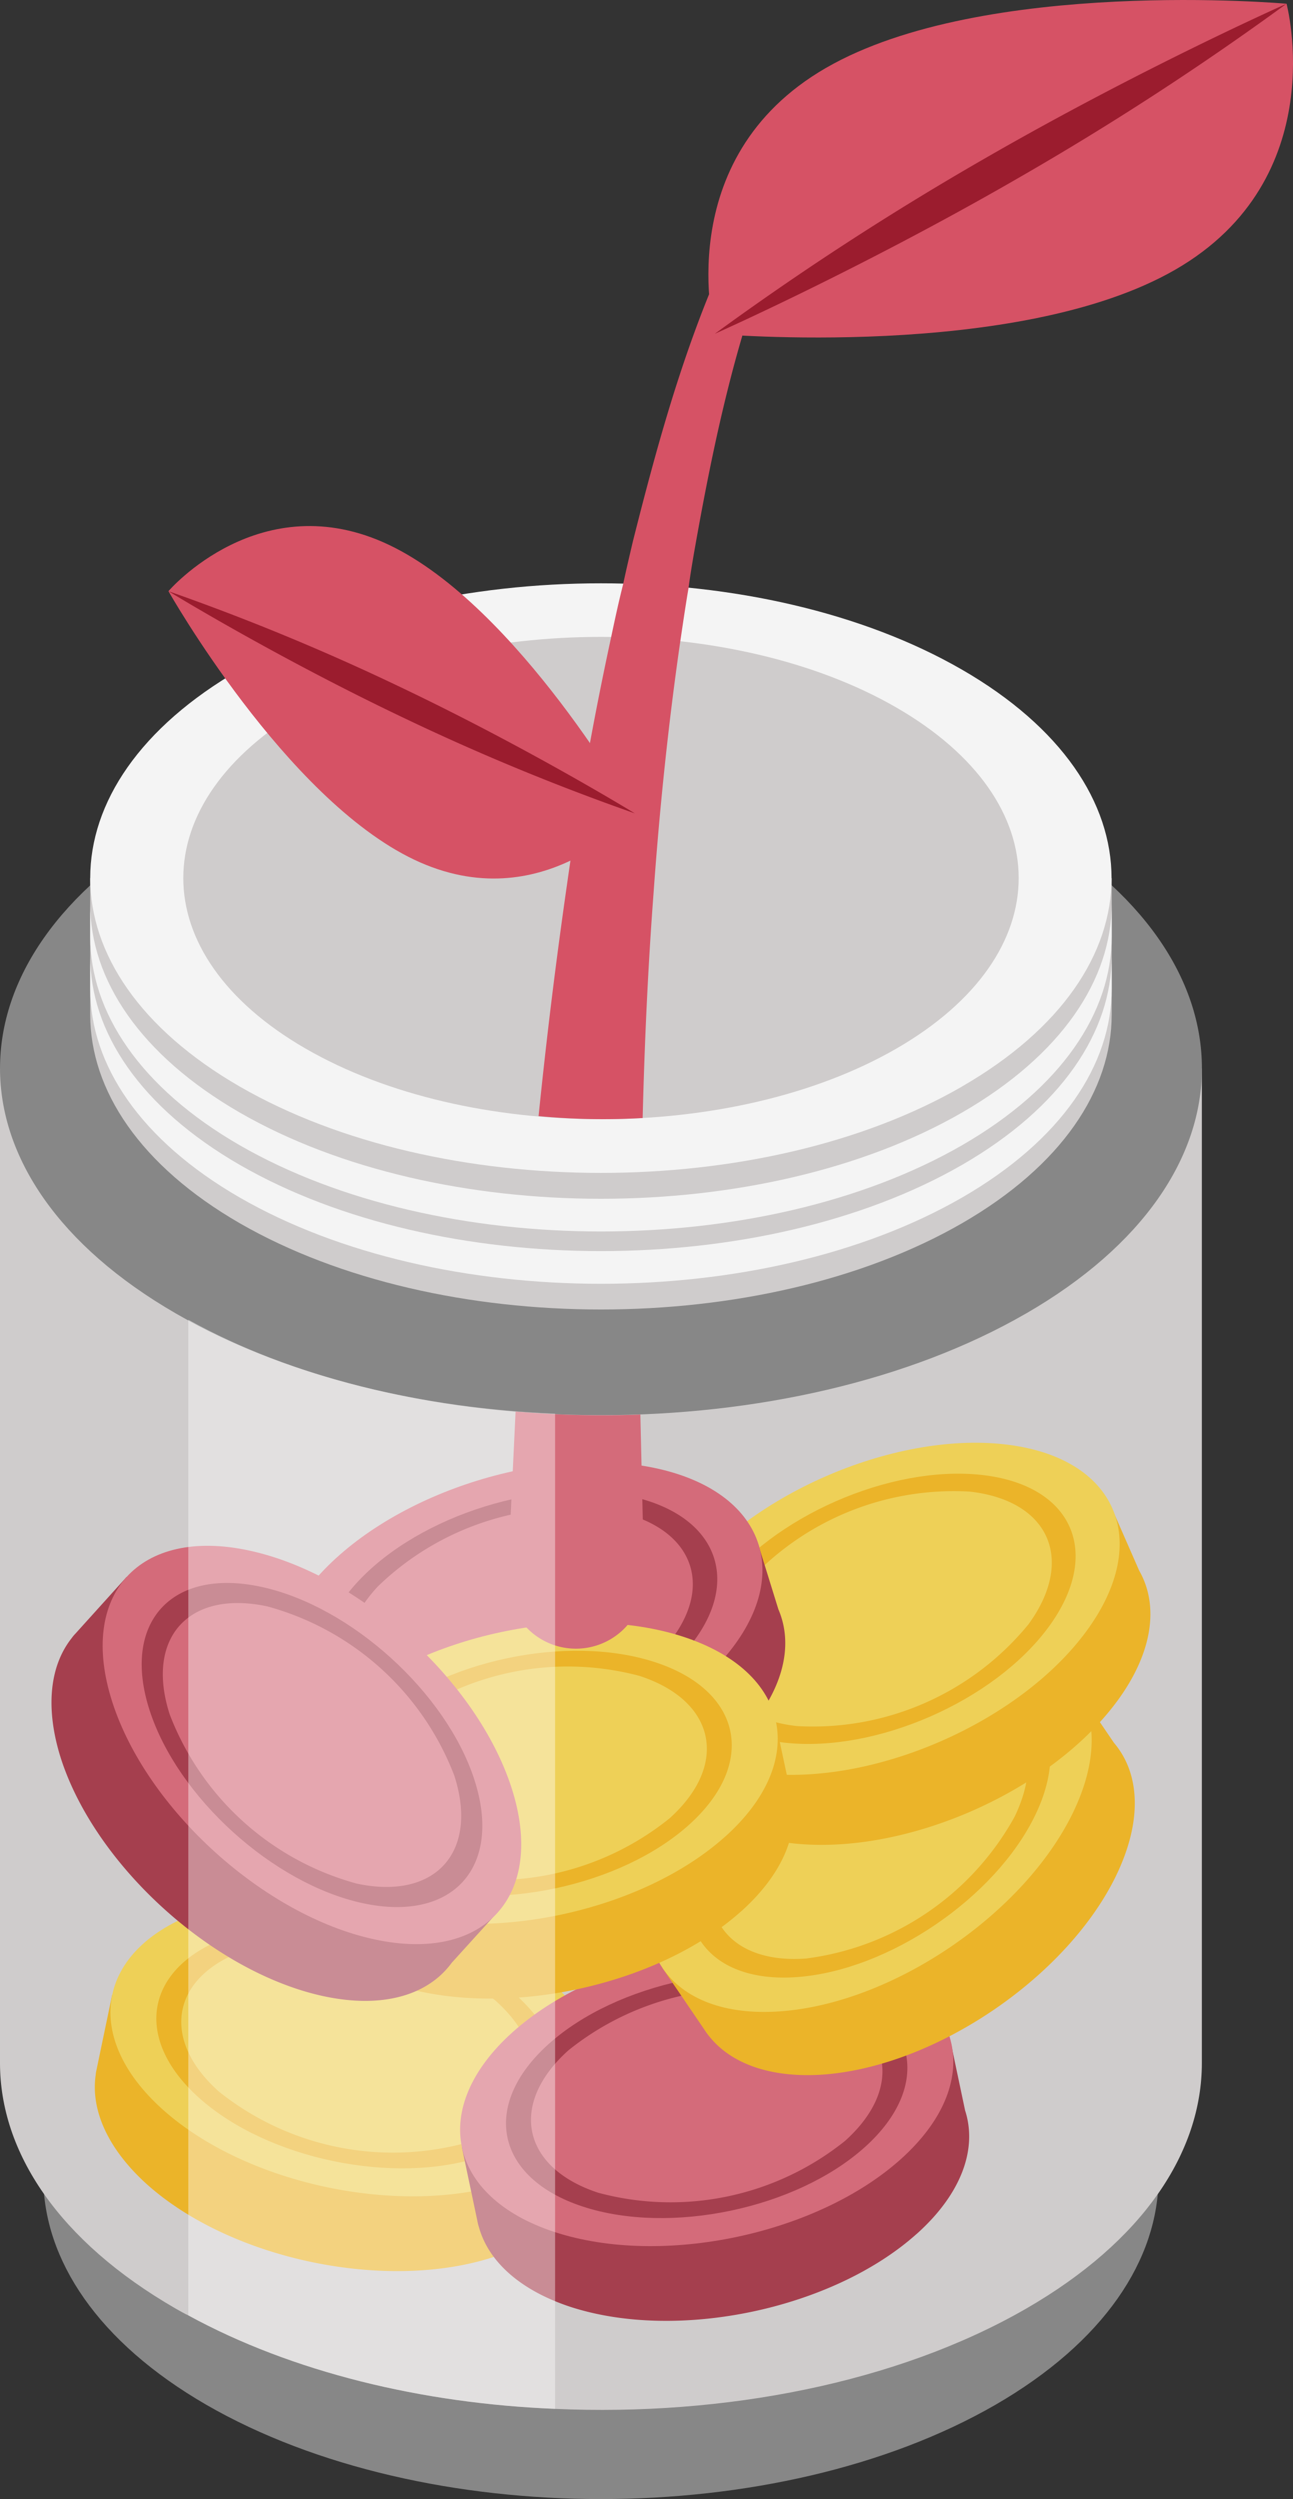<svg id="Group_9349" data-name="Group 9349" xmlns="http://www.w3.org/2000/svg" xmlns:xlink="http://www.w3.org/1999/xlink" width="79.674" height="154" viewBox="0 0 79.674 154">
  <rect x="0" y="0" width="79.674" height="154" fill="#333333" stroke="none"/>
  <defs>
    <clipPath id="clip-path">
      <rect id="Rectangle_3614" data-name="Rectangle 3614" width="79.674" height="154" fill="none"/>
    </clipPath>
    <clipPath id="clip-path-3">
      <rect id="Rectangle_3611" data-name="Rectangle 3611" width="67.716" height="56.034" fill="none"/>
    </clipPath>
    <clipPath id="clip-path-4">
      <rect id="Rectangle_3612" data-name="Rectangle 3612" width="22.601" height="67.114" fill="none"/>
    </clipPath>
  </defs>
  <g id="Group_8849" data-name="Group 8849" clip-path="url(#clip-path)">
    <g id="Group_8848" data-name="Group 8848" transform="translate(0 0)">
      <g id="Group_8847" data-name="Group 8847" clip-path="url(#clip-path)">
        <path id="Path_7918" data-name="Path 7918" d="M69.626,26.249v56.87c0,5.08-3.363,10.162-10.062,14.031-13.428,7.736-35.171,7.736-48.6,0C4.269,93.281.906,88.2.906,83.119V26.249Z" transform="translate(1.762 51.046)" fill="#878787"/>
        <path id="Path_7919" data-name="Path 7919" d="M74.058,22.357v61.3c0,5.483-3.61,10.969-10.83,15.13-7.939,4.576-18.6,6.643-29.026,6.175-8.183-.33-16.2-2.262-22.6-5.76-.247-.112-.524-.277-.772-.415C3.61,94.625,0,89.139,0,83.656v-61.3Z" transform="translate(0 43.477)" fill="#cfcccc"/>
        <path id="Path_7920" data-name="Path 7920" d="M63.212,51.591c-14.461,8.348-37.9,8.348-52.365,0s-14.461-21.885,0-30.233,37.907-8.351,52.368,0,14.461,21.885,0,30.233" transform="translate(0.001 29.355)" fill="#878787"/>
        <path id="Path_7921" data-name="Path 7921" d="M64.83,18.379v8.407c0,4.656-3.083,9.308-9.22,12.851-12.294,7.088-32.209,7.088-44.509,0-6.134-3.542-9.214-8.2-9.214-12.851V18.379Z" transform="translate(3.672 35.741)" fill="#cfcccc"/>
        <path id="Path_7922" data-name="Path 7922" d="M55.6,43.219c-12.288,7.094-32.209,7.094-44.5,0s-12.288-18.6,0-25.692,32.209-7.094,44.5,0,12.288,18.6,0,25.689" transform="translate(3.676 23.738)" fill="#f4f4f4"/>
        <path id="Path_7923" data-name="Path 7923" d="M47.778,38.7c-10.053,5.8-26.352,5.8-36.4,0s-10.053-15.212,0-21.019,26.352-5.8,36.4,0,10.053,15.215,0,21.019" transform="translate(7.455 25.918)" fill="#cfcccc"/>
        <path id="Path_7924" data-name="Path 7924" d="M64.83,20.012v2.014c0,4.656-3.083,9.311-9.22,12.853-12.294,7.085-32.209,7.085-44.509,0-6.134-3.542-9.214-8.2-9.214-12.853V20.012c0,4.656,3.08,9.308,9.214,12.853,12.3,7.085,32.215,7.085,44.509,0,6.137-3.545,9.22-8.2,9.22-12.853" transform="translate(3.672 38.917)" fill="#f4f4f4"/>
        <path id="Path_7925" data-name="Path 7925" d="M64.83,18.917v2.014c0,4.656-3.083,9.311-9.22,12.853C43.317,40.87,23.4,40.87,11.1,33.785c-6.134-3.542-9.214-8.2-9.214-12.853V18.917c0,4.656,3.08,9.308,9.214,12.853,12.3,7.085,32.215,7.085,44.509,0,6.137-3.545,9.22-8.2,9.22-12.853" transform="translate(3.672 36.788)" fill="#f4f4f4"/>
        <g id="Group_8843" data-name="Group 8843" transform="translate(3.172 86.982)" opacity="0.8">
          <g id="Group_8842" data-name="Group 8842">
            <g id="Group_8841" data-name="Group 8841" clip-path="url(#clip-path-3)">
              <path id="Path_7926" data-name="Path 7926" d="M26.568,57.891c-6.6,2.161-16.149.174-21.34-4.446-2.453-2.2-3.5-4.614-3.192-6.758a2.172,2.172,0,0,1,.053-.333l.96-4.605,30.162,6.284-.851,4.081c-.247,2.456-2.229,4.608-5.792,5.777" transform="translate(0.687 -5.795)" fill="#f3ae00"/>
              <path id="Path_7927" data-name="Path 7927" d="M26.9,57.318c-6.6,2.173-16.154.183-21.34-4.446S1.522,42.724,8.124,40.551,24.279,40.366,29.464,45,33.5,55.145,26.9,57.318" transform="translate(1.321 -9.837)" fill="#f6d13a"/>
              <path id="Path_7928" data-name="Path 7928" d="M23.281,54.618c-5.374,1.77-13.148.15-17.368-3.619S2.63,42.742,8,40.972s13.148-.15,17.368,3.619,3.283,8.257-2.091,10.027" transform="translate(3.19 -8.698)" fill="#f3ae00"/>
              <path id="Path_7929" data-name="Path 7929" d="M21.318,53.153A17.173,17.173,0,0,1,6.106,49.981c-3.693-3.3-2.877-7.232,1.832-8.781a17.163,17.163,0,0,1,15.206,3.171c3.7,3.3,2.877,7.232-1.826,8.781" transform="translate(4.205 -8.08)" fill="#f6d13a"/>
              <path id="Path_7930" data-name="Path 7930" d="M37.686,54.473c-5.18,4.632-14.72,6.643-21.328,4.494-3.13-1.031-5.059-2.818-5.639-4.906a2.421,2.421,0,0,1-.085-.327l-.969-4.6,30.148-6.355.86,4.081c.76,2.347-.191,5.115-2.986,7.615" transform="translate(15.623 -3.794)" fill="#9b1c2e"/>
              <path id="Path_7931" data-name="Path 7931" d="M36.786,53.888c-5.174,4.641-14.723,6.655-21.331,4.494S7.687,50.711,12.86,46.067s14.723-6.652,21.331-4.494,7.768,7.674,2.594,12.315" transform="translate(15.552 -7.82)" fill="#d65265"/>
              <path id="Path_7932" data-name="Path 7932" d="M32.69,52.02c-4.211,3.778-11.982,5.415-17.359,3.657s-6.322-6.243-2.114-10.021S25.2,40.241,30.579,42,36.9,48.242,32.69,52.02" transform="translate(17.419 -6.682)" fill="#9b1c2e"/>
              <path id="Path_7933" data-name="Path 7933" d="M30.467,51.007a17.165,17.165,0,0,1-15.2,3.2c-4.709-1.54-5.539-5.468-1.849-8.778a17.165,17.165,0,0,1,15.2-3.2c4.709,1.54,5.536,5.468,1.849,8.778" transform="translate(18.434 -6.064)" fill="#d65265"/>
              <path id="Path_7934" data-name="Path 7934" d="M41.815,46.928c-3.033,6.252-11.093,11.735-18.021,12.259-3.289.236-5.751-.686-7.082-2.394a2.922,2.922,0,0,1-.2-.271l-2.647-3.893L39.338,35.3l2.344,3.448c1.6,1.879,1.767,4.8.133,8.177" transform="translate(23.789 -18.331)" fill="#f3ae00"/>
              <path id="Path_7935" data-name="Path 7935" d="M39.79,44.825C36.766,51.085,28.7,56.574,21.766,57.084s-10.1-4.146-7.079-10.4S25.779,34.931,32.711,34.418s10.1,4.146,7.079,10.406" transform="translate(23.163 -20.124)" fill="#f6d13a"/>
              <path id="Path_7936" data-name="Path 7936" d="M35.77,43.6c-2.459,5.094-9.028,9.561-14.667,9.977S12.881,50.2,15.34,45.106s9.028-9.558,14.67-9.977S38.229,38.5,35.77,43.6" transform="translate(24.848 -18.727)" fill="#f3ae00"/>
              <path id="Path_7937" data-name="Path 7937" d="M33.587,42.934a17.176,17.176,0,0,1-12.848,8.74c-4.941.365-7.2-2.956-5.044-7.418a17.171,17.171,0,0,1,12.848-8.74c4.941-.365,7.2,2.956,5.044,7.418" transform="translate(25.762 -17.968)" fill="#f6d13a"/>
              <path id="Path_7938" data-name="Path 7938" d="M42.209,43.452c-4.128,5.592-13.057,9.5-19.965,8.746-3.277-.371-5.527-1.729-6.519-3.654a2.041,2.041,0,0,1-.15-.3l-1.888-4.311L41.906,31.57l1.673,3.819c1.225,2.141.857,5.047-1.369,8.063" transform="translate(23.444 -25.588)" fill="#f3ae00"/>
              <path id="Path_7939" data-name="Path 7939" d="M40.612,41.816c-4.12,5.6-13.06,9.514-19.968,8.746s-9.17-5.928-5.05-11.528,13.06-9.514,19.968-8.746,9.17,5.931,5.05,11.528" transform="translate(23.151 -28.269)" fill="#f6d13a"/>
              <path id="Path_7940" data-name="Path 7940" d="M36.492,40.3c-3.354,4.555-10.627,7.744-16.252,7.117s-7.462-4.823-4.108-9.382,10.627-7.742,16.249-7.117,7.462,4.826,4.111,9.382" transform="translate(24.942 -27.011)" fill="#f3ae00"/>
              <path id="Path_7941" data-name="Path 7941" d="M34.256,39.475a17.172,17.172,0,0,1-14.232,6.234c-4.923-.548-6.537-4.226-3.6-8.216a17.174,17.174,0,0,1,14.235-6.234c4.923.548,6.534,4.226,3.6,8.216" transform="translate(25.915 -26.326)" fill="#f6d13a"/>
              <path id="Path_7942" data-name="Path 7942" d="M34.271,44.168c-4.729,5.091-14.04,7.977-20.822,6.452-3.213-.739-5.3-2.338-6.069-4.364a3.107,3.107,0,0,1-.115-.315l-1.39-4.5,29.429-9.117,1.234,3.981c.975,2.264.283,5.112-2.267,7.859" transform="translate(8.254 -24.116)" fill="#9b1c2e"/>
              <path id="Path_7943" data-name="Path 7943" d="M33.029,43.031c-4.72,5.1-14.043,7.989-20.822,6.452s-8.445-6.92-3.725-12.023S22.525,29.47,29.3,31.011s8.445,6.92,3.725,12.02" transform="translate(8.101 -27.482)" fill="#d65265"/>
              <path id="Path_7944" data-name="Path 7944" d="M28.9,41.326c-3.843,4.152-11.428,6.5-16.947,5.25s-6.873-5.633-3.03-9.782,11.428-6.5,16.947-5.25,6.873,5.63,3.03,9.782" transform="translate(9.94 -26.295)" fill="#9b1c2e"/>
              <path id="Path_7945" data-name="Path 7945" d="M26.667,40.4A17.172,17.172,0,0,1,11.826,45C6.994,43.9,5.8,40.066,9.17,36.432a17.175,17.175,0,0,1,14.841-4.6c4.832,1.1,6.022,4.932,2.656,8.569" transform="translate(10.938 -25.65)" fill="#d65265"/>
              <path id="Path_7946" data-name="Path 7946" d="M34.026,47.72c-5.171,4.644-14.706,6.673-21.319,4.541-3.133-1.028-5.065-2.809-5.648-4.894a2.228,2.228,0,0,1-.085-.327l-.981-4.6,30.133-6.416.869,4.078c.766,2.344-.18,5.115-2.968,7.621" transform="translate(8.482 -16.932)" fill="#f3ae00"/>
              <path id="Path_7947" data-name="Path 7947" d="M33.117,47.123c-5.165,4.653-14.709,6.684-21.319,4.541S4.012,44,9.174,39.352,23.886,32.667,30.5,34.814s7.786,7.656,2.621,12.309" transform="translate(8.41 -20.943)" fill="#f6d13a"/>
              <path id="Path_7948" data-name="Path 7948" d="M29.021,45.258c-4.2,3.787-11.97,5.442-17.353,3.7S5.334,42.72,9.536,38.933s11.97-5.439,17.353-3.693,6.334,6.231,2.132,10.018" transform="translate(10.277 -19.803)" fill="#f3ae00"/>
              <path id="Path_7949" data-name="Path 7949" d="M26.8,44.247a17.179,17.179,0,0,1-15.2,3.236c-4.711-1.531-5.548-5.459-1.867-8.775a17.177,17.177,0,0,1,15.2-3.236C29.641,37,30.478,40.931,26.8,44.247" transform="translate(11.291 -19.184)" fill="#f6d13a"/>
              <path id="Path_7950" data-name="Path 7950" d="M17.825,58.825C11.035,57.35,3.806,50.806,1.665,44.2c-1-3.139-.686-5.748.663-7.444a2.229,2.229,0,0,1,.215-.259L5.7,33,28.541,53.68l-2.8,3.089c-1.455,1.994-4.255,2.85-7.918,2.055" transform="translate(-1.077 -22.801)" fill="#9b1c2e"/>
              <path id="Path_7951" data-name="Path 7951" d="M18.9,56.6c-6.8-1.463-14.031-8.012-16.16-14.629s1.652-10.8,8.445-9.332,14.031,8.015,16.16,14.629S25.7,58.066,18.9,56.6" transform="translate(1.007 -24.072)" fill="#d65265"/>
              <path id="Path_7952" data-name="Path 7952" d="M16.6,52.862C11.069,51.673,5.18,46.34,3.448,40.957s1.343-8.784,6.873-7.594,11.416,6.522,13.151,11.905-1.343,8.784-6.873,7.594" transform="translate(2.593 -22.563)" fill="#9b1c2e"/>
              <path id="Path_7953" data-name="Path 7953" d="M15.35,50.833A17.175,17.175,0,0,1,3.83,40.406c-1.517-4.717,1.178-7.694,6.022-6.652a17.168,17.168,0,0,1,11.517,10.43c1.519,4.714-1.175,7.691-6.019,6.649" transform="translate(3.454 -21.745)" fill="#d65265"/>
              <path id="Path_7954" data-name="Path 7954" d="M19.031,39.751v.091a4.2,4.2,0,0,1-8.407.209v-.3l.486-10.212a60.851,60.851,0,0,0,7.689.186Z" transform="translate(17.488 -29.538)" fill="#d65265"/>
            </g>
          </g>
        </g>
        <path id="Path_7955" data-name="Path 7955" d="M26.252,5.794l-.068.138c-2.665,6.207-4.146,13.248-5.35,20.1-.118.695-.233,1.39-.324,2.085-.186,1.09-.347,2.2-.509,3.289-.742,5.141-1.275,10.3-1.646,15.515-.347,4.608-.554,9.217-.671,13.849a42.41,42.41,0,0,1-6.413-.118Q12,53.466,13.028,46.342,14.106,38.7,15.74,31.15c.23-1.087.462-2.176.739-3.263.186-.88.395-1.761.6-2.641,1.758-6.97,3.657-13.825,7.085-20.448a1.172,1.172,0,0,1,1.575-.486,1.134,1.134,0,0,1,.509,1.481" transform="translate(21.916 8.126)" fill="#d65265"/>
        <path id="Path_7956" data-name="Path 7956" d="M43.6,16.614c-9.729,5.615-28.378,3.955-28.378,3.955S12.342,9.8,22.071,4.184,50.449.23,50.449.23,53.329,11,43.6,16.614" transform="translate(28.827 0)" fill="#d65265"/>
        <path id="Path_7957" data-name="Path 7957" d="M33.61,10.847c-9.729,5.615-18.652,9.57-18.652,9.57A181.726,181.726,0,0,1,31.534,9.648C41.263,4.033,50.188.078,50.188.078A180.8,180.8,0,0,1,33.61,10.847" transform="translate(29.088 0.152)" fill="#9b1c2e"/>
        <path id="Path_7958" data-name="Path 7958" d="M18.661,31.564C10.725,27.783,3.525,15.021,3.525,15.021s5.666-6.628,13.6-2.847,15.136,16.54,15.136,16.54-5.666,6.631-13.6,2.85" transform="translate(6.855 21.408)" fill="#d65265"/>
        <path id="Path_7959" data-name="Path 7959" d="M17.967,20.152c-7.936-3.781-14.441-7.78-14.441-7.78a141.528,141.528,0,0,1,14.293,5.91c7.936,3.781,14.441,7.78,14.441,7.78a141.525,141.525,0,0,1-14.293-5.91" transform="translate(6.857 24.06)" fill="#9b1c2e"/>
        <g id="Group_8846" data-name="Group 8846" transform="translate(11.604 81.324)" opacity="0.4">
          <g id="Group_8845" data-name="Group 8845">
            <g id="Group_8844" data-name="Group 8844" clip-path="url(#clip-path-4)">
              <path id="Path_7960" data-name="Path 7960" d="M26.541,33.406V94.732c-8.186-.33-16.207-2.262-22.6-5.76V27.617c6.393,3.557,14.414,5.459,22.6,5.789" transform="translate(-3.94 -27.618)" fill="#fff"/>
            </g>
          </g>
        </g>
      </g>
    </g>
  </g>
</svg>
